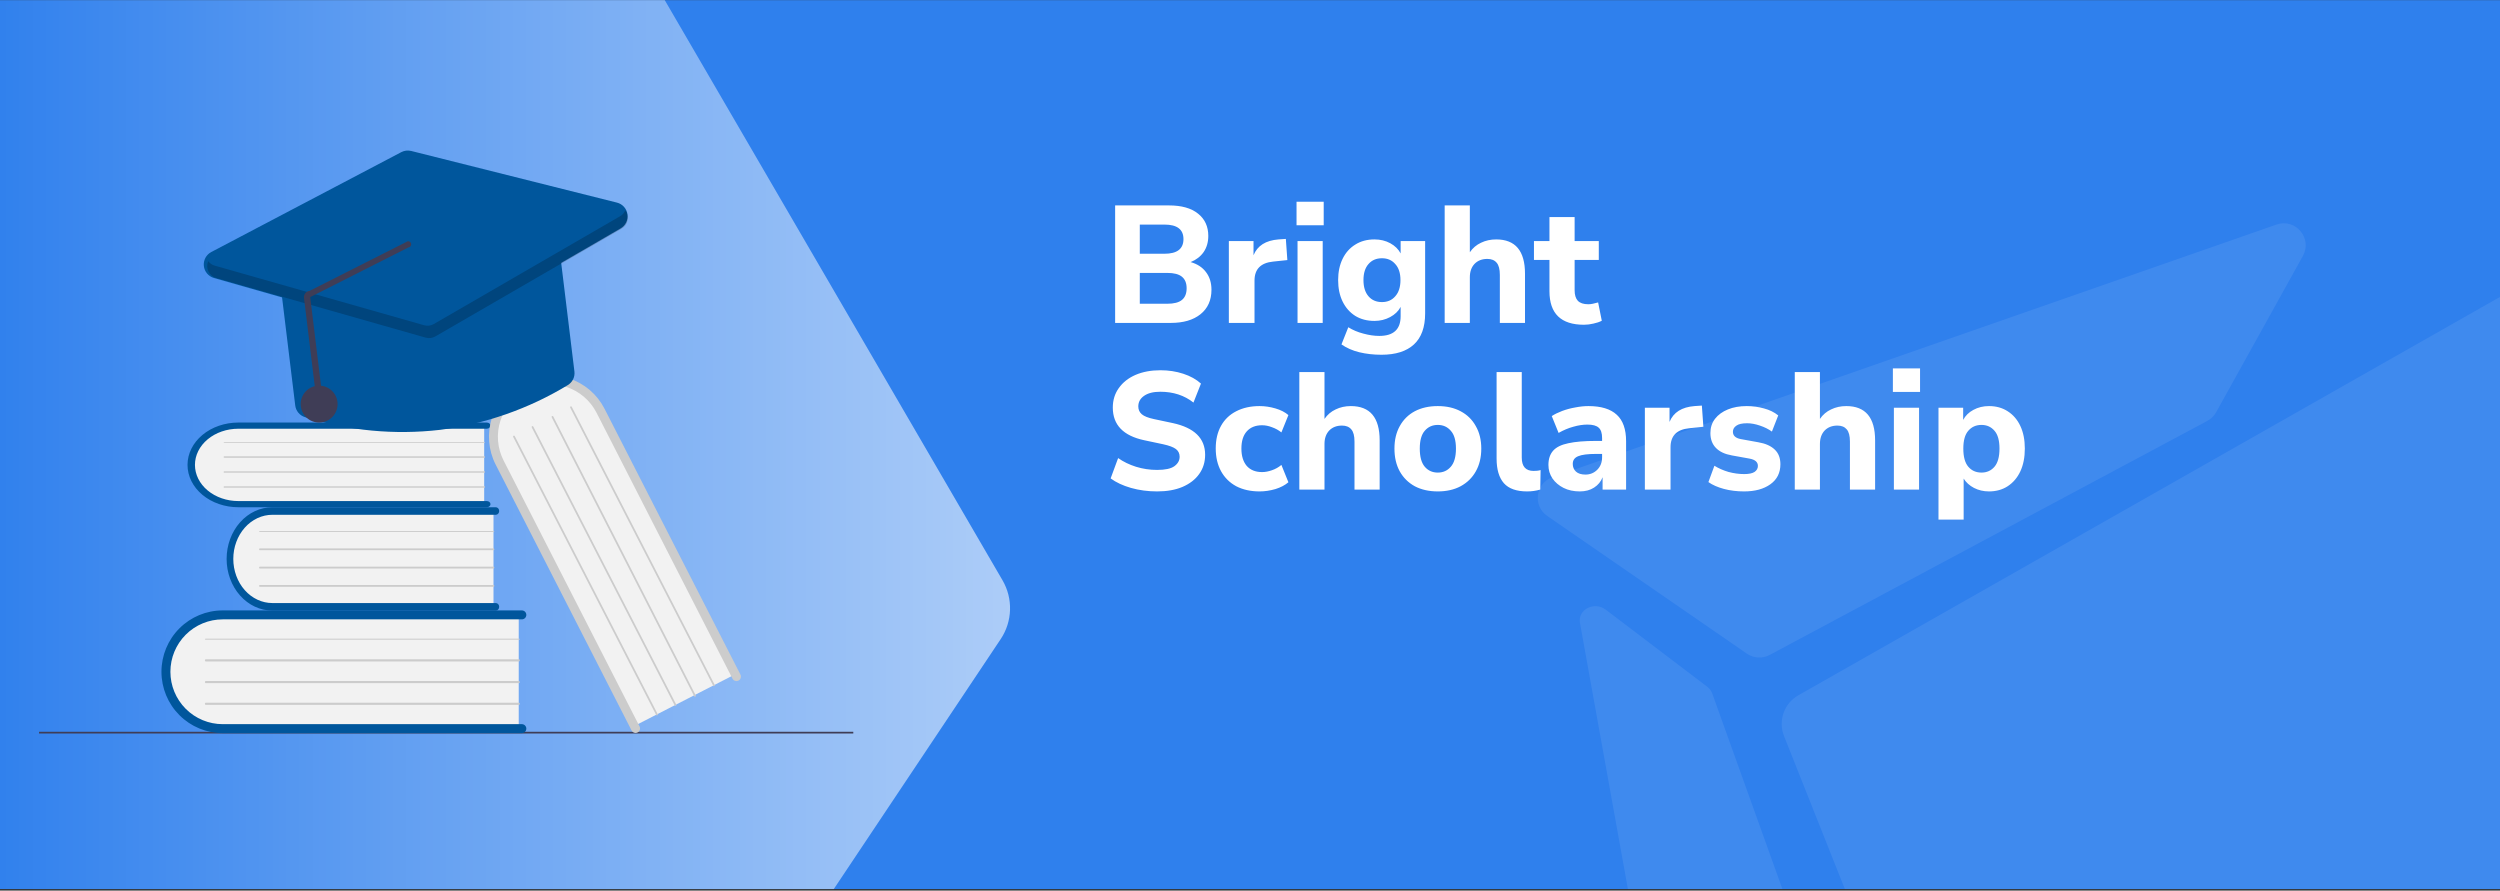 <svg width="1440" height="513" viewBox="0 0 1440 513" fill="none" xmlns="http://www.w3.org/2000/svg">
<rect x="0" y="0" width="1440" height="513" fill="#333333" stroke="none"/>
<g clip-path="url(#clip0_512_39464)">
<rect width="1440" height="512" transform="translate(0 0.087)" fill="#2F80ED"/>
<path opacity="0.64" d="M577.45 334.239L353.894 -49.724C348.359 -59.231 338.328 -65.228 327.334 -65.604L-31.407 -77.869C-49.498 -78.487 -64.5 -63.989 -64.5 -45.887V505.81C-64.5 520.122 -54.997 532.694 -41.227 536.597L361.094 650.648C374.45 654.434 388.724 649.177 396.433 637.632L576.408 368.111C583.196 357.946 583.6 344.802 577.45 334.239Z" fill="url(#paint0_linear_512_39464)"/>
<path d="M22.5 422H491.5" stroke="#3F3D56"/>
<path d="M298.787 353.47V420.398H131.352C112.275 420.398 96.754 405.385 96.754 386.934C96.754 368.482 112.275 353.47 131.352 353.47H298.787Z" fill="#F2F2F2"/>
<path d="M303.165 419.695C303.164 420.379 302.893 421.035 302.41 421.519C301.927 422.002 301.272 422.274 300.589 422.275H128.285C118.927 422.275 109.952 418.551 103.335 411.924C96.718 405.296 93 396.307 93 386.934C93 377.562 96.718 368.573 103.335 361.945C109.952 355.318 118.927 351.594 128.285 351.594H300.589C301.272 351.594 301.927 351.866 302.41 352.35C302.893 352.834 303.165 353.49 303.165 354.174C303.165 354.858 302.893 355.514 302.41 355.998C301.927 356.482 301.272 356.753 300.589 356.753H128.285C120.293 356.753 112.628 359.933 106.977 365.593C101.326 371.253 98.151 378.93 98.151 386.934C98.151 394.939 101.326 402.616 106.977 408.276C112.628 413.936 120.293 417.115 128.285 417.115H300.589C301.272 417.116 301.927 417.388 302.41 417.871C302.893 418.355 303.164 419.011 303.165 419.695Z" fill="#00569C"/>
<path d="M298.896 368.482H118.535C118.398 368.482 118.267 368.449 118.17 368.391C118.074 368.332 118.02 368.253 118.02 368.17C118.02 368.087 118.074 368.007 118.17 367.949C118.267 367.89 118.398 367.857 118.535 367.857H298.896C299.033 367.857 299.164 367.89 299.261 367.949C299.357 368.007 299.412 368.087 299.412 368.17C299.412 368.253 299.357 368.332 299.261 368.391C299.164 368.449 299.033 368.482 298.896 368.482Z" fill="#CCCCCC"/>
<path d="M298.896 380.993H118.535C118.398 380.993 118.267 380.927 118.17 380.809C118.074 380.692 118.02 380.533 118.02 380.367C118.02 380.201 118.074 380.042 118.17 379.925C118.267 379.808 118.398 379.742 118.535 379.742H298.896C299.033 379.742 299.164 379.808 299.261 379.925C299.357 380.042 299.412 380.201 299.412 380.367C299.412 380.533 299.357 380.692 299.261 380.809C299.164 380.927 299.033 380.993 298.896 380.993Z" fill="#CCCCCC"/>
<path d="M298.896 393.502H118.535C118.398 393.502 118.267 393.437 118.17 393.319C118.074 393.202 118.02 393.043 118.02 392.877C118.02 392.711 118.074 392.552 118.17 392.435C118.267 392.317 118.398 392.251 118.535 392.251H298.896C299.033 392.251 299.164 392.317 299.261 392.435C299.357 392.552 299.412 392.711 299.412 392.877C299.412 393.043 299.357 393.202 299.261 393.319C299.164 393.437 299.033 393.502 298.896 393.502Z" fill="#CCCCCC"/>
<path d="M298.896 406.012H118.535C118.398 406.012 118.267 405.946 118.17 405.829C118.074 405.712 118.02 405.553 118.02 405.387C118.02 405.221 118.074 405.062 118.17 404.944C118.267 404.827 118.398 404.761 118.535 404.761H298.896C299.033 404.761 299.164 404.827 299.261 404.944C299.357 405.062 299.412 405.221 299.412 405.387C299.412 405.553 299.357 405.712 299.261 405.829C299.164 405.946 299.033 406.012 298.896 406.012Z" fill="#CCCCCC"/>
<path d="M284.26 293.752V350.123H159.182C144.931 350.123 133.336 337.479 133.336 321.938C133.336 306.397 144.931 293.752 159.182 293.752H284.26Z" fill="#F2F2F2"/>
<path d="M287.529 349.531C287.529 350.107 287.326 350.66 286.965 351.067C286.605 351.475 286.115 351.704 285.605 351.704H156.89C149.899 351.704 143.195 348.568 138.252 342.986C133.308 337.403 130.531 329.832 130.531 321.938C130.531 314.044 133.308 306.473 138.252 300.891C143.195 295.308 149.899 292.172 156.89 292.172H285.605C286.115 292.172 286.605 292.401 286.966 292.809C287.327 293.216 287.529 293.769 287.529 294.345C287.529 294.921 287.327 295.474 286.966 295.881C286.605 296.289 286.115 296.518 285.605 296.518H156.89C150.92 296.518 145.194 299.196 140.972 303.963C136.751 308.73 134.379 315.196 134.379 321.938C134.379 328.68 136.751 335.146 140.972 339.913C145.194 344.68 150.92 347.358 156.89 347.358H285.605C286.115 347.359 286.605 347.588 286.965 347.995C287.326 348.402 287.529 348.955 287.529 349.531Z" fill="#00569C"/>
<path d="M284.342 306.396H149.608C149.506 306.396 149.408 306.369 149.335 306.319C149.263 306.27 149.223 306.203 149.223 306.133C149.223 306.063 149.263 305.996 149.335 305.947C149.408 305.897 149.506 305.87 149.608 305.87H284.342C284.444 305.87 284.542 305.897 284.614 305.947C284.686 305.996 284.727 306.063 284.727 306.133C284.727 306.203 284.686 306.27 284.614 306.319C284.542 306.369 284.444 306.396 284.342 306.396Z" fill="#CCCCCC"/>
<path d="M284.342 316.933H149.608C149.506 316.933 149.408 316.878 149.335 316.779C149.263 316.68 149.223 316.546 149.223 316.406C149.223 316.266 149.263 316.133 149.335 316.034C149.408 315.935 149.506 315.879 149.608 315.879H284.342C284.444 315.879 284.542 315.935 284.614 316.034C284.686 316.133 284.727 316.266 284.727 316.406C284.727 316.546 284.686 316.68 284.614 316.779C284.542 316.878 284.444 316.933 284.342 316.933Z" fill="#CCCCCC"/>
<path d="M284.342 327.47H149.608C149.506 327.47 149.408 327.414 149.335 327.315C149.263 327.217 149.223 327.083 149.223 326.943C149.223 326.803 149.263 326.669 149.335 326.57C149.408 326.472 149.506 326.416 149.608 326.416H284.342C284.444 326.416 284.542 326.472 284.614 326.57C284.686 326.669 284.727 326.803 284.727 326.943C284.727 327.083 284.686 327.217 284.614 327.315C284.542 327.414 284.444 327.47 284.342 327.47Z" fill="#CCCCCC"/>
<path d="M284.342 338.006H149.608C149.506 338.006 149.408 337.95 149.335 337.851C149.263 337.753 149.223 337.619 149.223 337.479C149.223 337.339 149.263 337.205 149.335 337.106C149.408 337.008 149.506 336.952 149.608 336.952H284.342C284.444 336.952 284.542 337.008 284.614 337.106C284.686 337.205 284.727 337.339 284.727 337.479C284.727 337.619 284.686 337.753 284.614 337.851C284.542 337.95 284.444 338.006 284.342 338.006Z" fill="#CCCCCC"/>
<path d="M278.889 244.679V290.876H139.858C124.017 290.876 111.129 280.514 111.129 267.778C111.129 255.041 124.017 244.679 139.858 244.679H278.889Z" fill="#F2F2F2"/>
<path d="M282.523 290.391C282.523 290.864 282.298 291.316 281.897 291.65C281.496 291.984 280.952 292.172 280.385 292.172H137.311C129.54 292.172 122.088 289.602 116.593 285.027C111.099 280.452 108.012 274.248 108.012 267.778C108.012 261.308 111.099 255.103 116.593 250.529C122.088 245.954 129.54 243.384 137.311 243.384H280.385C280.952 243.384 281.496 243.571 281.897 243.905C282.298 244.239 282.523 244.692 282.523 245.164C282.523 245.637 282.298 246.09 281.897 246.423C281.496 246.757 280.952 246.945 280.385 246.945H137.311C130.675 246.945 124.31 249.14 119.618 253.047C114.925 256.954 112.289 262.253 112.289 267.778C112.289 273.303 114.925 278.602 119.618 282.509C124.31 286.416 130.675 288.611 137.311 288.611H280.385C280.952 288.611 281.496 288.799 281.897 289.133C282.298 289.466 282.523 289.919 282.523 290.391Z" fill="#00569C"/>
<path d="M278.981 255.041H129.217C129.103 255.041 128.995 255.018 128.914 254.978C128.834 254.937 128.789 254.883 128.789 254.825C128.789 254.768 128.834 254.713 128.914 254.673C128.995 254.632 129.103 254.609 129.217 254.609H278.981C279.095 254.609 279.204 254.632 279.284 254.673C279.364 254.713 279.409 254.768 279.409 254.825C279.409 254.883 279.364 254.937 279.284 254.978C279.204 255.018 279.095 255.041 278.981 255.041Z" fill="#CCCCCC"/>
<path d="M278.981 263.676H129.217C129.103 263.676 128.995 263.631 128.914 263.55C128.834 263.469 128.789 263.359 128.789 263.244C128.789 263.13 128.834 263.02 128.914 262.939C128.995 262.858 129.103 262.812 129.217 262.812H278.981C279.095 262.812 279.204 262.858 279.284 262.939C279.364 263.02 279.409 263.13 279.409 263.244C279.409 263.359 279.364 263.469 279.284 263.55C279.204 263.631 279.095 263.676 278.981 263.676Z" fill="#CCCCCC"/>
<path d="M278.981 272.312H129.217C129.103 272.312 128.995 272.266 128.914 272.185C128.834 272.104 128.789 271.995 128.789 271.88C128.789 271.765 128.834 271.656 128.914 271.575C128.995 271.494 129.103 271.448 129.217 271.448H278.981C279.095 271.448 279.204 271.494 279.284 271.575C279.364 271.656 279.409 271.765 279.409 271.88C279.409 271.995 279.364 272.104 279.284 272.185C279.204 272.266 279.095 272.312 278.981 272.312Z" fill="#CCCCCC"/>
<path d="M278.981 280.947H129.217C129.103 280.947 128.995 280.901 128.914 280.82C128.834 280.739 128.789 280.629 128.789 280.515C128.789 280.4 128.834 280.29 128.914 280.209C128.995 280.129 129.103 280.083 129.217 280.083H278.981C279.095 280.083 279.204 280.129 279.284 280.209C279.364 280.29 279.409 280.4 279.409 280.515C279.409 280.629 279.364 280.739 279.284 280.82C279.204 280.901 279.095 280.947 278.981 280.947Z" fill="#CCCCCC"/>
<path d="M424.391 387.914L364.837 418.433L288.293 269.248C279.572 252.251 285.835 231.576 302.254 223.162C318.673 214.748 339.127 221.732 347.848 238.729L424.391 387.914Z" fill="#F2F2F2"/>
<path d="M367.266 421.888C366.659 422.2 365.954 422.258 365.306 422.049C364.657 421.841 364.119 421.383 363.808 420.776L285.513 267.634C281.26 259.316 280.484 249.641 283.354 240.738C286.224 231.834 292.506 224.431 300.818 220.156C309.13 215.882 318.79 215.086 327.674 217.945C336.558 220.804 343.938 227.083 348.19 235.4L426.486 388.542C426.64 388.843 426.733 389.171 426.76 389.508C426.788 389.845 426.748 390.184 426.644 390.506C426.541 390.828 426.375 391.127 426.156 391.385C425.937 391.642 425.67 391.855 425.369 392.009C425.069 392.164 424.741 392.258 424.405 392.285C424.068 392.313 423.73 392.274 423.408 392.17C423.087 392.067 422.79 391.901 422.533 391.682C422.276 391.463 422.065 391.196 421.911 390.895L343.615 237.753C341.818 234.234 339.346 231.106 336.339 228.547C333.333 225.988 329.852 224.048 326.094 222.838C322.337 221.628 318.377 221.171 314.441 221.495C310.504 221.819 306.669 222.916 303.153 224.724C299.638 226.532 296.511 229.015 293.952 232.032C291.392 235.049 289.45 238.54 288.237 242.306C287.024 246.073 286.563 250.04 286.88 253.982C287.198 257.924 288.288 261.764 290.088 265.281L368.383 418.423C368.693 419.03 368.75 419.736 368.54 420.386C368.331 421.036 367.873 421.576 367.266 421.888Z" fill="#CCCCCC"/>
<path d="M410.767 394.933L328.433 234.807C328.402 234.747 328.383 234.682 328.377 234.614C328.372 234.547 328.38 234.479 328.4 234.415C328.421 234.351 328.454 234.292 328.498 234.24C328.542 234.189 328.595 234.146 328.655 234.116C328.715 234.085 328.781 234.066 328.848 234.061C328.916 234.056 328.983 234.063 329.048 234.084C329.112 234.105 329.172 234.138 329.223 234.182C329.275 234.226 329.317 234.279 329.348 234.339L411.682 394.465C411.713 394.525 411.732 394.59 411.738 394.657C411.743 394.725 411.736 394.793 411.715 394.857C411.694 394.921 411.661 394.981 411.617 395.032C411.574 395.084 411.52 395.126 411.46 395.157C411.4 395.187 411.334 395.206 411.267 395.211C411.199 395.217 411.131 395.209 411.067 395.188C411.003 395.167 410.943 395.134 410.891 395.09C410.84 395.046 410.798 394.993 410.767 394.933L410.767 394.933Z" fill="#CCCCCC"/>
<path d="M399.837 401.023L317.755 240.331C317.693 240.209 317.681 240.068 317.723 239.937C317.766 239.807 317.857 239.699 317.979 239.636C318.101 239.574 318.242 239.562 318.372 239.604C318.502 239.645 318.61 239.737 318.672 239.859L400.754 400.551C400.785 400.611 400.804 400.677 400.809 400.745C400.815 400.812 400.807 400.88 400.786 400.945C400.765 401.01 400.732 401.07 400.688 401.121C400.644 401.173 400.591 401.216 400.53 401.247C400.47 401.278 400.404 401.297 400.337 401.302C400.269 401.308 400.201 401.3 400.137 401.279C400.073 401.258 400.013 401.225 399.961 401.181C399.91 401.137 399.868 401.083 399.837 401.023Z" fill="#CCCCCC"/>
<path d="M388.595 406.29L306.261 246.164C306.198 246.042 306.187 245.901 306.228 245.772C306.27 245.642 306.362 245.534 306.483 245.472C306.605 245.41 306.746 245.399 306.876 245.441C307.006 245.483 307.114 245.574 307.176 245.696L389.511 405.822C389.542 405.882 389.56 405.947 389.566 406.014C389.571 406.082 389.564 406.149 389.543 406.214C389.522 406.278 389.489 406.337 389.445 406.389C389.402 406.44 389.348 406.482 389.288 406.513C389.228 406.544 389.162 406.562 389.095 406.568C389.028 406.573 388.96 406.565 388.896 406.545C388.831 406.524 388.771 406.491 388.72 406.447C388.668 406.403 388.626 406.35 388.595 406.29L388.595 406.29Z" fill="#CCCCCC"/>
<path d="M377.923 411.809L295.589 251.683C295.558 251.623 295.539 251.558 295.534 251.49C295.528 251.423 295.536 251.355 295.557 251.291C295.577 251.227 295.61 251.168 295.654 251.116C295.698 251.065 295.751 251.022 295.811 250.992C295.872 250.961 295.937 250.942 296.005 250.937C296.072 250.932 296.14 250.939 296.204 250.96C296.268 250.981 296.328 251.014 296.38 251.058C296.431 251.102 296.474 251.155 296.504 251.215L378.839 411.34C378.87 411.401 378.888 411.466 378.894 411.533C378.9 411.601 378.892 411.669 378.871 411.733C378.851 411.797 378.817 411.857 378.774 411.908C378.73 411.96 378.676 412.002 378.616 412.033C378.556 412.063 378.49 412.082 378.423 412.087C378.356 412.093 378.288 412.085 378.223 412.064C378.159 412.043 378.099 412.01 378.048 411.966C377.996 411.922 377.954 411.869 377.923 411.809Z" fill="#CCCCCC"/>
<path d="M253.365 247.603C227.24 250.613 200.775 248.117 175.681 240.277C174.188 239.82 172.861 238.939 171.861 237.741C170.862 236.544 170.232 235.082 170.05 233.533L162.134 168.568C161.877 166.439 162.477 164.295 163.801 162.607C165.125 160.918 167.065 159.822 169.197 159.56L313.928 141.925C316.06 141.668 318.207 142.266 319.898 143.587C321.589 144.908 322.685 146.845 322.947 148.973L330.863 213.939C331.058 215.486 330.798 217.056 330.115 218.459C329.432 219.861 328.356 221.035 327.016 221.838C304.539 235.474 279.448 244.251 253.365 247.603Z" fill="#00569C"/>
<path d="M247.077 194.809C246.005 194.94 244.916 194.856 243.877 194.561L123.242 160.122C121.686 159.678 120.299 158.778 119.259 157.538C118.22 156.298 117.575 154.775 117.409 153.165C117.243 151.556 117.562 149.933 118.327 148.507C119.091 147.081 120.265 145.916 121.697 145.164L231.129 87.645C232.891 86.715 234.935 86.471 236.866 86.958L355.371 116.704C356.934 117.096 358.344 117.946 359.422 119.145C360.499 120.343 361.194 121.836 361.419 123.432C361.643 125.028 361.387 126.655 360.682 128.104C359.977 129.554 358.855 130.76 357.461 131.568L250.16 193.78C249.212 194.327 248.164 194.677 247.077 194.809Z" fill="#00569C"/>
<path d="M185.104 243.317C190.934 242.607 195.084 237.305 194.373 231.476C193.663 225.646 188.361 221.496 182.532 222.207C176.702 222.917 172.552 228.218 173.263 234.048C173.973 239.877 179.275 244.027 185.104 243.317Z" fill="#3F3D56"/>
<path opacity="0.2" d="M357.157 124.561L249.879 186.649C249.043 187.133 248.118 187.444 247.158 187.564C246.199 187.683 245.226 187.608 244.296 187.343L123.715 153.02C122.203 152.603 120.873 151.695 119.935 150.439C119.536 151.376 119.341 152.387 119.363 153.405C119.386 154.423 119.624 155.424 120.064 156.342C120.504 157.261 121.134 158.075 121.913 158.731C122.693 159.388 123.603 159.871 124.584 160.149L245.165 194.473C246.095 194.737 247.068 194.812 248.027 194.693C248.986 194.574 249.912 194.263 250.748 193.779L358.025 131.691C358.906 131.182 359.668 130.493 360.262 129.669C360.856 128.845 361.268 127.905 361.472 126.911C361.675 125.916 361.665 124.89 361.441 123.9C361.218 122.91 360.787 121.978 360.176 121.167C359.572 122.6 358.51 123.793 357.157 124.561Z" fill="black"/>
<path d="M184.368 232.695C184.844 232.637 185.278 232.394 185.573 232.019C185.869 231.644 186.003 231.168 185.945 230.696L178.687 171.123L235.245 142.523C235.722 142.472 236.159 142.235 236.46 141.865C236.761 141.494 236.902 141.02 236.852 140.547C236.801 140.074 236.564 139.641 236.191 139.342C235.818 139.044 235.341 138.905 234.865 138.956L178.306 167.556C177.829 167.603 177.366 167.746 176.945 167.976C176.525 168.205 176.155 168.518 175.86 168.893C175.56 169.265 175.338 169.693 175.207 170.151C175.077 170.609 175.04 171.088 175.099 171.56L182.358 231.133C182.415 231.605 182.659 232.035 183.036 232.328C183.414 232.621 183.893 232.753 184.368 232.695Z" fill="#3F3D56"/>
<path d="M642.316 186V118.32H673.324C680.556 118.32 686.124 119.888 690.028 123.024C693.996 126.16 695.98 130.448 695.98 135.888C695.98 139.472 695.084 142.576 693.292 145.2C691.5 147.76 689.004 149.68 685.804 150.96C689.644 152.048 692.588 153.968 694.636 156.72C696.748 159.472 697.804 162.864 697.804 166.896C697.804 172.912 695.692 177.616 691.468 181.008C687.308 184.336 681.612 186 674.38 186H642.316ZM656.524 146.16H670.732C678.028 146.16 681.676 143.344 681.676 137.712C681.676 132.144 678.028 129.36 670.732 129.36H656.524V146.16ZM656.524 174.96H672.364C676.204 174.96 679.02 174.224 680.812 172.752C682.604 171.28 683.5 169.04 683.5 166.032C683.5 163.088 682.604 160.88 680.812 159.408C679.02 157.936 676.204 157.2 672.364 157.2H656.524V174.96ZM707.818 186V138.864H722.026V147.024C724.266 141.52 729.066 138.48 736.426 137.904L740.65 137.616L741.514 149.808L733.354 150.672C726.186 151.376 722.602 155.024 722.602 161.616V186H707.818ZM746.805 129.744V116.208H762.453V129.744H746.805ZM747.381 186V138.864H761.877V186H747.381ZM795.724 204.336C791.18 204.336 786.924 203.856 782.956 202.896C779.052 201.936 775.628 200.432 772.684 198.384L776.62 188.496C779.18 190.096 782.06 191.312 785.26 192.144C788.524 193.04 791.596 193.488 794.476 193.488C802.668 193.488 806.764 189.712 806.764 182.16V176.784C805.484 179.216 803.468 181.168 800.716 182.64C797.964 184.112 794.956 184.848 791.692 184.848C787.468 184.848 783.788 183.888 780.652 181.968C777.516 179.984 775.084 177.232 773.356 173.712C771.628 170.192 770.764 166.064 770.764 161.328C770.764 156.656 771.628 152.56 773.356 149.04C775.084 145.52 777.516 142.8 780.652 140.88C783.788 138.896 787.468 137.904 791.692 137.904C795.084 137.904 798.124 138.64 800.812 140.112C803.5 141.584 805.484 143.536 806.764 145.968V138.864H820.876V180.528C820.876 188.464 818.732 194.416 814.444 198.384C810.156 202.352 803.916 204.336 795.724 204.336ZM796.012 174C799.212 174 801.772 172.88 803.692 170.64C805.676 168.4 806.668 165.296 806.668 161.328C806.668 157.36 805.676 154.288 803.692 152.112C801.772 149.872 799.212 148.752 796.012 148.752C792.748 148.752 790.156 149.872 788.236 152.112C786.316 154.288 785.356 157.36 785.356 161.328C785.356 165.296 786.316 168.4 788.236 170.64C790.156 172.88 792.748 174 796.012 174ZM832.131 186V118.32H846.627V145.296C848.291 142.864 850.435 141.04 853.059 139.824C855.683 138.544 858.595 137.904 861.795 137.904C872.867 137.904 878.403 144.496 878.403 157.68V186H863.907V158.352C863.907 155.088 863.299 152.752 862.083 151.344C860.867 149.872 859.075 149.136 856.707 149.136C853.635 149.136 851.171 150.096 849.315 152.016C847.523 153.936 846.627 156.496 846.627 159.696V186H832.131ZM912.36 187.056C899.112 187.056 892.488 180.624 892.488 167.76V149.712H883.56V138.864H892.488V125.04H906.984V138.864H920.904V149.712H906.984V167.184C906.984 169.872 907.592 171.888 908.808 173.232C910.088 174.576 912.104 175.248 914.856 175.248C915.688 175.248 916.552 175.152 917.448 174.96C918.408 174.768 919.432 174.512 920.52 174.192L922.632 184.752C921.288 185.456 919.688 186 917.832 186.384C915.976 186.832 914.152 187.056 912.36 187.056ZM666.508 283.056C661.196 283.056 656.172 282.384 651.436 281.04C646.764 279.696 642.86 277.872 639.724 275.568L644.044 263.856C647.052 265.968 650.476 267.632 654.316 268.848C658.22 270.064 662.284 270.672 666.508 270.672C671.116 270.672 674.412 269.968 676.396 268.56C678.444 267.088 679.468 265.264 679.468 263.088C679.468 261.232 678.764 259.76 677.356 258.672C675.948 257.584 673.484 256.656 669.964 255.888L659.116 253.584C647.02 251.024 640.972 244.752 640.972 234.768C640.972 230.48 642.124 226.736 644.428 223.536C646.732 220.272 649.932 217.744 654.028 215.952C658.188 214.16 662.988 213.264 668.428 213.264C673.1 213.264 677.484 213.936 681.58 215.28C685.676 216.624 689.068 218.512 691.756 220.944L687.436 231.888C682.188 227.728 675.82 225.648 668.332 225.648C664.3 225.648 661.164 226.448 658.924 228.048C656.748 229.584 655.66 231.6 655.66 234.096C655.66 235.952 656.332 237.456 657.676 238.608C659.02 239.76 661.356 240.688 664.684 241.392L675.532 243.696C687.948 246.384 694.156 252.464 694.156 261.936C694.156 266.16 693.004 269.872 690.7 273.072C688.46 276.208 685.26 278.672 681.1 280.464C677.004 282.192 672.14 283.056 666.508 283.056ZM725.512 283.056C720.392 283.056 715.912 282.064 712.072 280.08C708.296 278.032 705.384 275.152 703.336 271.44C701.288 267.728 700.264 263.344 700.264 258.288C700.264 253.232 701.288 248.88 703.336 245.232C705.384 241.584 708.296 238.8 712.072 236.88C715.912 234.896 720.392 233.904 725.512 233.904C728.52 233.904 731.56 234.352 734.632 235.248C737.704 236.144 740.2 237.424 742.12 239.088L738.088 249.072C736.488 247.792 734.696 246.8 732.712 246.096C730.728 245.328 728.808 244.944 726.952 244.944C723.176 244.944 720.232 246.128 718.12 248.496C716.072 250.8 715.048 254.096 715.048 258.384C715.048 262.608 716.072 265.936 718.12 268.368C720.232 270.736 723.176 271.92 726.952 271.92C728.744 271.92 730.632 271.568 732.616 270.864C734.664 270.16 736.488 269.136 738.088 267.792L742.12 277.776C740.2 279.44 737.704 280.752 734.632 281.712C731.56 282.608 728.52 283.056 725.512 283.056ZM748.412 282V214.32H762.908V241.296C764.572 238.864 766.716 237.04 769.34 235.824C771.964 234.544 774.876 233.904 778.076 233.904C789.148 233.904 794.684 240.496 794.684 253.68V282H780.188V254.352C780.188 251.088 779.58 248.752 778.364 247.344C777.148 245.872 775.356 245.136 772.988 245.136C769.916 245.136 767.452 246.096 765.596 248.016C763.804 249.936 762.908 252.496 762.908 255.696V282H748.412ZM828.161 283.056C823.106 283.056 818.69 282.064 814.914 280.08C811.202 278.032 808.322 275.184 806.273 271.536C804.226 267.824 803.202 263.44 803.202 258.384C803.202 253.392 804.226 249.072 806.273 245.424C808.322 241.712 811.202 238.864 814.914 236.88C818.69 234.896 823.106 233.904 828.161 233.904C833.218 233.904 837.602 234.896 841.314 236.88C845.09 238.864 848.002 241.712 850.05 245.424C852.162 249.072 853.218 253.392 853.218 258.384C853.218 263.44 852.162 267.824 850.05 271.536C848.002 275.184 845.09 278.032 841.314 280.08C837.602 282.064 833.218 283.056 828.161 283.056ZM828.161 272.208C831.234 272.208 833.73 271.088 835.65 268.848C837.634 266.608 838.626 263.12 838.626 258.384C838.626 253.712 837.634 250.288 835.65 248.112C833.73 245.872 831.234 244.752 828.161 244.752C825.09 244.752 822.594 245.872 820.674 248.112C818.754 250.288 817.794 253.712 817.794 258.384C817.794 263.12 818.754 266.608 820.674 268.848C822.594 271.088 825.09 272.208 828.161 272.208ZM879.605 283.056C873.525 283.056 869.077 281.488 866.261 278.352C863.445 275.152 862.037 270.416 862.037 264.144V214.32H876.533V263.568C876.533 268.688 878.805 271.248 883.349 271.248C884.053 271.248 884.725 271.216 885.365 271.152C886.069 271.088 886.741 270.96 887.381 270.768L887.189 282C884.757 282.704 882.229 283.056 879.605 283.056ZM909.942 283.056C906.422 283.056 903.318 282.384 900.63 281.04C897.942 279.696 895.798 277.872 894.198 275.568C892.662 273.264 891.894 270.672 891.894 267.792C891.894 264.4 892.79 261.68 894.582 259.632C896.374 257.584 899.286 256.144 903.318 255.312C907.35 254.416 912.694 253.968 919.35 253.968H922.806V252.336C922.806 249.52 922.166 247.536 920.886 246.384C919.606 245.168 917.43 244.56 914.358 244.56C911.798 244.56 909.078 244.976 906.198 245.808C903.382 246.576 900.566 247.76 897.75 249.36L893.814 239.664C895.478 238.576 897.494 237.584 899.862 236.688C902.294 235.792 904.822 235.12 907.446 234.672C910.07 234.16 912.566 233.904 914.934 233.904C922.23 233.904 927.67 235.568 931.254 238.896C934.838 242.16 936.63 247.248 936.63 254.16V282H923.094V274.896C922.134 277.392 920.502 279.376 918.198 280.848C915.958 282.32 913.206 283.056 909.942 283.056ZM913.206 273.36C915.894 273.36 918.166 272.432 920.022 270.576C921.878 268.72 922.806 266.32 922.806 263.376V261.456H919.446C914.518 261.456 911.03 261.904 908.982 262.8C906.934 263.632 905.91 265.104 905.91 267.216C905.91 269.008 906.518 270.48 907.734 271.632C909.014 272.784 910.838 273.36 913.206 273.36ZM947.443 282V234.864H961.651V243.024C963.891 237.52 968.691 234.48 976.051 233.904L980.275 233.616L981.139 245.808L972.979 246.672C965.811 247.376 962.227 251.024 962.227 257.616V282H947.443ZM1004.58 283.056C1000.42 283.056 996.553 282.576 992.969 281.616C989.385 280.656 986.409 279.344 984.041 277.68L987.497 268.272C989.865 269.744 992.553 270.928 995.561 271.824C998.633 272.656 1001.67 273.072 1004.68 273.072C1007.37 273.072 1009.35 272.656 1010.63 271.824C1011.91 270.928 1012.55 269.776 1012.55 268.368C1012.55 266.128 1010.92 264.72 1007.66 264.144L997.577 262.32C993.545 261.616 990.473 260.176 988.361 258C986.249 255.824 985.193 252.976 985.193 249.456C985.193 246.256 986.089 243.504 987.881 241.2C989.673 238.896 992.137 237.104 995.273 235.824C998.409 234.544 1002.02 233.904 1006.12 233.904C1009.51 233.904 1012.81 234.352 1016.01 235.248C1019.21 236.08 1021.96 237.424 1024.26 239.28L1020.62 248.592C1018.7 247.184 1016.39 246.032 1013.7 245.136C1011.08 244.24 1008.62 243.792 1006.31 243.792C1003.43 243.792 1001.35 244.272 1000.07 245.232C998.793 246.128 998.153 247.28 998.153 248.688C998.153 250.928 999.657 252.336 1002.66 252.912L1012.74 254.736C1016.9 255.44 1020.07 256.848 1022.25 258.96C1024.42 261.008 1025.51 263.824 1025.51 267.408C1025.51 272.336 1023.59 276.176 1019.75 278.928C1015.91 281.68 1010.86 283.056 1004.58 283.056ZM1033.79 282V214.32H1048.28V241.296C1049.95 238.864 1052.09 237.04 1054.71 235.824C1057.34 234.544 1060.25 233.904 1063.45 233.904C1074.52 233.904 1080.06 240.496 1080.06 253.68V282H1065.56V254.352C1065.56 251.088 1064.95 248.752 1063.74 247.344C1062.52 245.872 1060.73 245.136 1058.36 245.136C1055.29 245.136 1052.83 246.096 1050.97 248.016C1049.18 249.936 1048.28 252.496 1048.28 255.696V282H1033.79ZM1090.3 225.744V212.208H1105.95V225.744H1090.3ZM1090.88 282V234.864H1105.38V282H1090.88ZM1116.57 299.28V234.864H1130.78V241.872C1132.06 239.44 1134.01 237.52 1136.63 236.112C1139.32 234.64 1142.33 233.904 1145.66 233.904C1149.75 233.904 1153.34 234.896 1156.41 236.88C1159.54 238.864 1161.98 241.68 1163.7 245.328C1165.43 248.976 1166.3 253.328 1166.3 258.384C1166.3 263.44 1165.43 267.824 1163.7 271.536C1161.98 275.184 1159.54 278.032 1156.41 280.08C1153.34 282.064 1149.75 283.056 1145.66 283.056C1142.52 283.056 1139.64 282.384 1137.02 281.04C1134.46 279.696 1132.47 277.904 1131.06 275.664V299.28H1116.57ZM1141.34 272.208C1144.41 272.208 1146.9 271.088 1148.82 268.848C1150.74 266.608 1151.7 263.12 1151.7 258.384C1151.7 253.712 1150.74 250.288 1148.82 248.112C1146.9 245.872 1144.41 244.752 1141.34 244.752C1138.2 244.752 1135.67 245.872 1133.75 248.112C1131.83 250.288 1130.87 253.712 1130.87 258.384C1130.87 263.12 1131.83 266.608 1133.75 268.848C1135.67 271.088 1138.2 272.208 1141.34 272.208Z" fill="white"/>
<path opacity="0.08" d="M1019.34 377.237C1015.16 379.469 1010.09 379.183 1006.2 376.496L891.219 297.203C882.702 291.329 884.462 278.268 894.232 274.86L1311.25 129.344C1322.21 125.518 1332.1 137.261 1326.47 147.416L1276.51 237.419C1275.33 239.545 1273.56 241.285 1271.42 242.432L1019.34 377.237Z" fill="white"/>
<path opacity="0.08" d="M1051.58 581.534C1052.66 584.548 1051.83 587.818 1049.41 590.009L978.137 654.681C972.857 659.471 963.701 656.619 962.473 649.801L910.053 358.754C908.674 351.101 918.339 346.18 924.926 351.182L983.304 395.514C984.683 396.561 985.712 397.941 986.267 399.49L1051.58 581.534Z" fill="white"/>
<path opacity="0.08" d="M1438.99 171.594C1450.96 164.797 1465.96 172.62 1467.23 186.327L1501.81 557.993C1502.57 566.085 1498.08 573.757 1490.66 577.068L1167.11 721.426C1157.26 725.818 1145.74 721.132 1141.76 711.114L1027.6 423.973C1024.1 415.177 1027.62 405.149 1035.85 400.476L1438.99 171.594Z" fill="white"/>
</g>
<defs>
<linearGradient id="paint0_linear_512_39464" x1="-10" y1="274.5" x2="617" y2="274.5" gradientUnits="userSpaceOnUse">
<stop stop-color="white" stop-opacity="0"/>
<stop offset="1" stop-color="white"/>
</linearGradient>
<clipPath id="clip0_512_39464">
<rect width="1440" height="512" fill="white" transform="translate(0 0.087)"/>
</clipPath>
</defs>
</svg>

